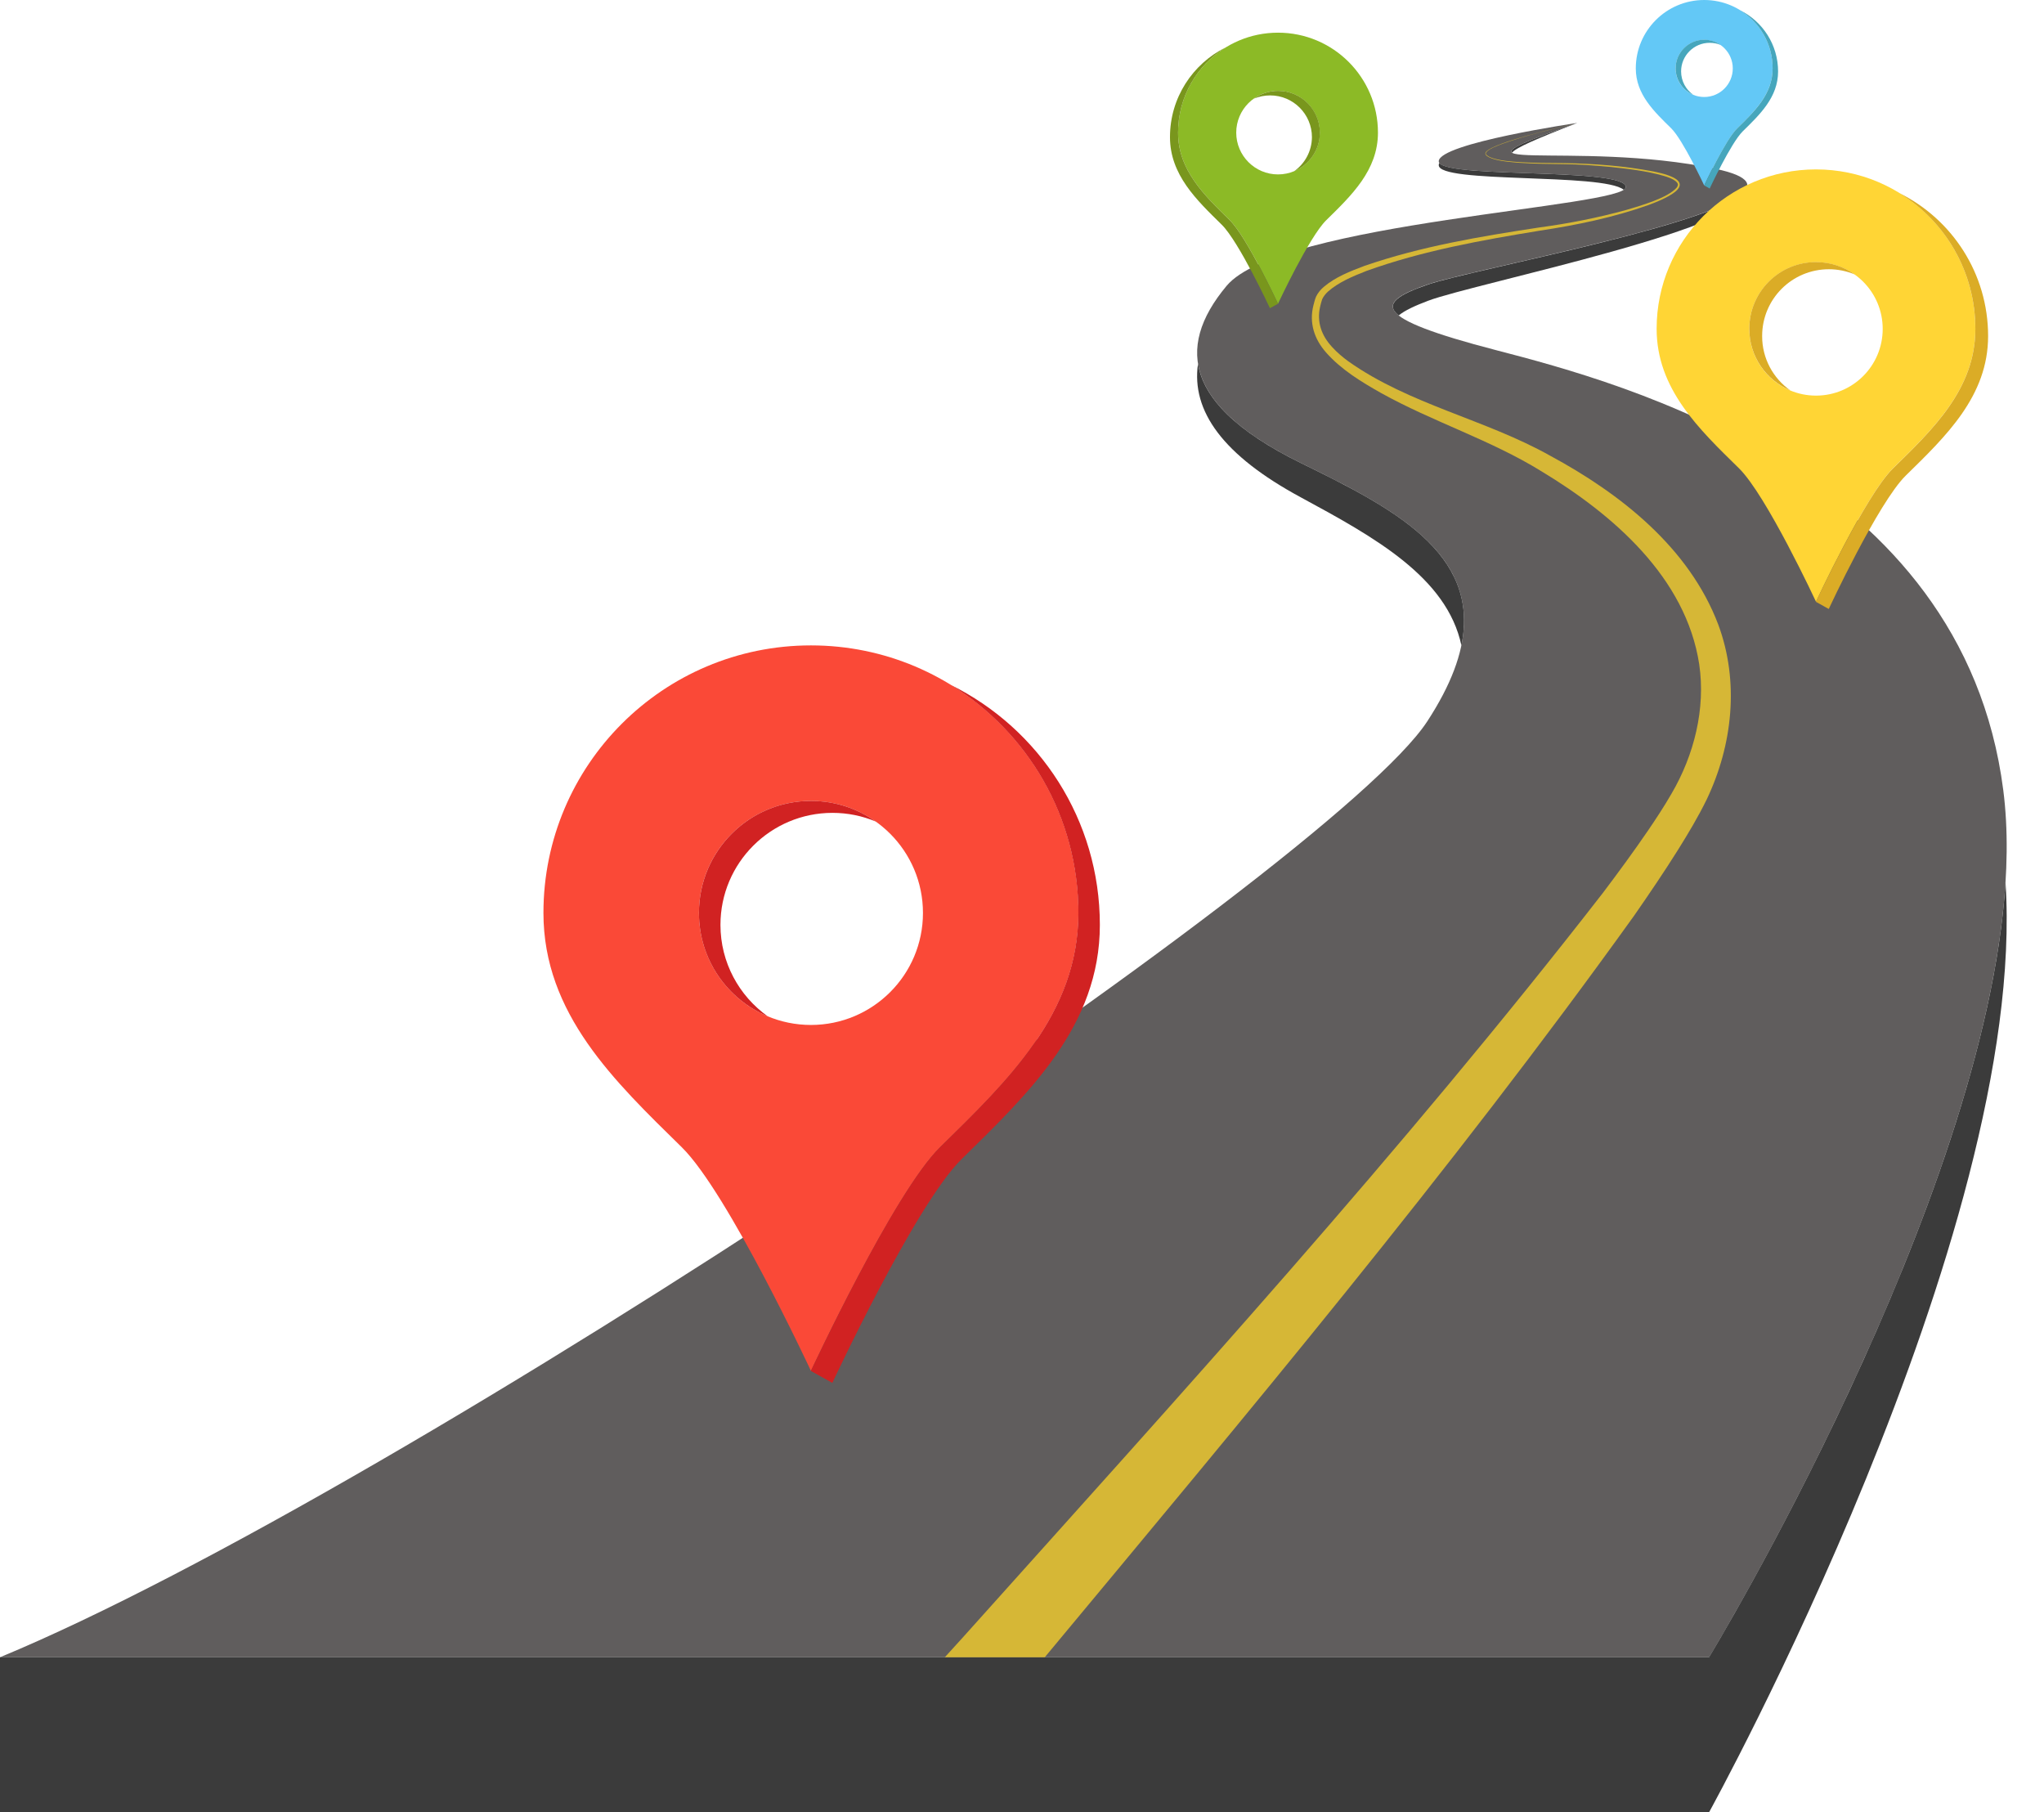 <?xml version="1.0" encoding="UTF-8"?>
<!DOCTYPE svg PUBLIC '-//W3C//DTD SVG 1.0//EN'
          'http://www.w3.org/TR/2001/REC-SVG-20010904/DTD/svg10.dtd'>
<svg height="1591.8" preserveAspectRatio="xMidYMid meet" version="1.0" viewBox="118.6 204.1 1795.6 1591.8" width="1795.6" xmlns="http://www.w3.org/2000/svg" xmlns:xlink="http://www.w3.org/1999/xlink" zoomAndPan="magnify"
><g
  ><g
    ><g
      ><g
        ><path d="M1620,1659.8H118.6c351.9-145.7,1169.6-692.9,1253.9-822.2c84.3-129.2-12.5-178.4-110.9-226.7 c-98.4-48.3-112.4-99.6-65.4-155.8c47.1-56.2,352-69,350.7-86.8c-1.2-17.7-165-6.7-164.4-22.6c0.6-15.9,121.6-33.6,121.6-33.6 c-137.5,48.3-3.1,14.1,121.6,40.3c124.6,26.3-205.9,85.5-252.4,101.4c-46.4,15.9-51.8,29,59.7,57.9 c111.5,28.9,409.6,108.6,445.4,386.3C1914.2,1175.8,1620,1659.8,1620,1659.8z" fill="#605d5d"
        /></g
        ><g
        ><g
          ><path d="M1546.9,368.3c-1.2-17.1-153.9-7.4-163.9-21.1c-0.3,0.6-0.5,1.2-0.5,1.9c-0.6,16.5,144.2,6.7,162.5,21.7 C1546.3,370,1547,369.2,1546.9,368.3z" fill="#3b3b3b"
          /></g
          ><g
          ><path d="M1261.6,641.1c64.3,34.8,128,69.9,140.8,129.9c16.9-81.6-61.5-121.2-140.8-160.1 c-56.9-27.9-85.6-56.9-90.6-87.2C1165.1,565,1192.6,603.9,1261.6,641.1z" fill="#3b3b3b"
          /></g
          ><g
          ><path d="M1446.9,338.2c3.4-4.3,20.8-12,57.3-26.1C1458.3,328.2,1442.7,335.1,1446.9,338.2z" fill="#3b3b3b"
          /></g
          ><g
          ><path d="M1880.4,979.2c-17.7,281.3-260.5,680.6-260.5,680.6H118.6h0l0,136.1H1620 C1620,1795.9,1900.5,1287.8,1880.4,979.2z" fill="#3b3b3b"
          /></g
          ><g
          ><path d="M1504.2 312.1L1504.2 312.1 1504.2 312.1z" fill="#bc9e75"
          /></g
          ><g
          ><path d="M1373.4,453.9c-26,8.9-39.1,16.9-26.1,27.3c5.3-4.4,14.4-8.6,26.1-13c40.3-15.2,294.8-66.4,279.6-98.5 C1639.3,398.9,1411.4,440.9,1373.4,453.9z" fill="#3b3b3b"
          /></g
        ></g
      ></g
      ><g
      ><path d="M1617.9,906.3c-7.3,15-16.3,30-25.1,44.1c-12.3,19.6-25.4,38.9-38.6,57.9 c-161.8,225.5-340.5,438.2-517.8,651.5h-87.8c5.3-5.8,10.6-11.7,15.9-17.5c191.8-214,385.9-426.8,562.2-653.9 c13.6-18,27.1-36.4,39.8-55c6.9-10.1,14.4-21.6,20.5-32.2c19.8-33.8,30.1-74.6,24.3-113.7c-11.7-76.2-75.7-131.5-138.7-169.5 c-44.5-27.5-95.1-43.3-140.8-68.7c-17.3-9.8-34.9-20.4-48.3-35.6c-10.3-11.7-15-25.9-11.1-41.4c0.7-2.4,1.2-5,2.3-7.6 c1.7-3.5,4.1-6.3,6.8-8.6c10.3-8.7,23.1-13.7,35.6-18.4c49.7-17.2,101.8-25.9,153.7-33.8c25.9-3.5,51.6-8.5,76.8-15.5 c12.1-3.6,36.1-10.4,43.9-19.5c0.8-1.1,1.5-2.4,0.8-3.7c-0.6-1.2-1.9-2.2-3.2-3c-2.7-1.6-5.8-2.7-8.9-3.6c-15.7-4.5-32-6.3-48.3-8 c-13-1.2-26.1-2.2-39.2-2.3c-13.1-0.2-26.2-0.3-39.3-1.2c-8.1-0.7-16.4-1.2-24.2-3.8c-7.3-2.8-7.9-5.3-0.3-9.2 c5.9-2.9,12.1-5,18.4-7c18.8-5.9,37.9-10.6,57-14.9c-22.3,5.2-44.6,10.6-66.2,18.3c-3.2,1.3-13.6,4.8-14.3,8.4 c-0.1,0.8,0.7,1.3,1.3,1.8c1.3,1,2.8,1.7,4.3,2.2c7.8,2.5,16,3,24.2,3.6c13.1,0.8,26.2,0.8,39.3,0.9c26.2,0.4,52.5,2.4,78.2,7.3 c39.4,7.9,21.9,19.7-4.1,29.4c-30.9,11-63.3,17.7-95.7,22.6c-51.4,8.4-103.3,17.7-152.4,35.4c-11.7,4.6-24.1,9.7-33.6,18 c-2.2,2-4.1,4.4-5.2,6.8c-0.6,1.7-1.4,4.6-1.8,6.5c-3.1,13.6,1.2,25.5,10.6,35.6c4.2,4.6,9,8.7,14.2,12.5 c53.7,38,120.3,50.9,177.3,82.9c61.7,33.3,122,80.7,147.6,148.2C1646.7,802.8,1640.7,858.5,1617.9,906.3z" fill="#d6b736"
      /></g
    ></g
    ><g
    ><g
      ><g
        ><path d="M831,771c129.8,0,235,105.2,235,235c0,88.6-62.4,147.8-121.5,205.8c-40.5,39.7-113.5,196.5-113.5,196.5 s-73-156.8-113.5-196.5c-59.1-58-121.5-117.2-121.5-205.8C596,876.2,701.2,771,831,771z M831,1104.4c54.3,0,98.4-44,98.4-98.4 c0-54.3-44-98.4-98.4-98.4c-54.3,0-98.4,44-98.4,98.4C732.6,1060.3,776.6,1104.4,831,1104.4z" fill="#fa4937"
        /></g
        ><g fill="#d12222"
        ><path d="M793,1096.8c-35.5-14.9-60.4-49.9-60.4-90.8c0-54.3,44-98.4,98.4-98.4c21.2,0,40.8,6.7,56.9,18.1 c-11.7-4.9-24.5-7.6-38-7.6c-54.3,0-98.4,44-98.4,98.4C751.5,1049.6,767.9,1078.9,793,1096.8z"
          /><path d="M944.4,1211.8c59.1-58,121.5-117.2,121.5-205.8c0-84.6-44.7-158.7-111.7-200.1 c77.4,38.4,130.6,118.3,130.6,210.6c0,88.6-62.4,147.8-121.5,205.8c-40.5,39.7-113.5,196.5-113.5,196.5l-18.9-10.5 C831,1408.3,903.9,1251.5,944.4,1211.8z"
        /></g
      ></g
    ></g
    ><g
    ><g
      ><g
        ><path d="M1713.9,352.9c77.3,0,140,62.7,140,140c0,52.8-37.2,88.1-72.4,122.6c-24.1,23.7-67.6,117.1-67.6,117.1 s-43.5-93.4-67.6-117.1c-35.2-34.5-72.4-69.8-72.4-122.6C1573.9,415.6,1636.6,352.9,1713.9,352.9z M1713.9,551.6 c32.4,0,58.6-26.2,58.6-58.6c0-32.4-26.2-58.6-58.6-58.6c-32.4,0-58.6,26.2-58.6,58.6C1655.3,525.3,1681.5,551.6,1713.9,551.6z" fill="#ffd535"
        /></g
        ><g fill="#dbac26"
        ><path d="M1691.3,547c-21.1-8.9-36-29.7-36-54.1c0-32.4,26.2-58.6,58.6-58.6c12.6,0,24.3,4,33.9,10.8 c-7-2.9-14.6-4.5-22.6-4.5c-32.4,0-58.6,26.2-58.6,58.6C1666.5,518.9,1676.3,536.4,1691.3,547z"
          /><path d="M1781.5,615.6c35.2-34.5,72.4-69.8,72.4-122.6c0-50.4-26.6-94.6-66.6-119.2c46.1,22.9,77.8,70.5,77.8,125.5 c0,52.8-37.2,88.1-72.4,122.6c-24.1,23.7-67.6,117.1-67.6,117.1l-11.3-6.3C1713.9,732.7,1757.4,639.2,1781.5,615.6z"
        /></g
      ></g
    ></g
    ><g
    ><g
      ><g
        ><path d="M1241.3,232.8c-48.5,0-87.8,39.3-87.8,87.8c0,33.1,23.3,55.2,45.4,76.9c15.1,14.8,42.4,73.4,42.4,73.4 s27.3-58.6,42.4-73.4c22.1-21.7,45.4-43.8,45.4-76.9C1329.1,272.1,1289.8,232.8,1241.3,232.8z M1241.3,357.3 c-20.3,0-36.7-16.5-36.7-36.7c0-20.3,16.5-36.7,36.7-36.7s36.7,16.5,36.7,36.7C1278,340.9,1261.6,357.3,1241.3,357.3z" fill="#8cba26"
        /></g
        ><g fill="#79961d"
        ><path d="M1255.5,354.5c13.2-5.6,22.6-18.6,22.6-33.9c0-20.3-16.5-36.7-36.7-36.7c-7.9,0-15.2,2.5-21.2,6.8 c4.4-1.8,9.2-2.8,14.2-2.8c20.3,0,36.7,16.5,36.7,36.7C1271,336.9,1264.9,347.8,1255.5,354.5z"
          /><path d="M1198.9,397.5c-22.1-21.7-45.4-43.8-45.4-76.9c0-31.6,16.7-59.3,41.7-74.8c-28.9,14.4-48.8,44.2-48.8,78.7 c0,33.1,23.3,55.2,45.4,76.9c15.1,14.8,42.4,73.4,42.4,73.4l7.1-3.9C1241.3,470.9,1214,412.3,1198.9,397.5z"
        /></g
      ></g
    ></g
    ><g
    ><g
      ><g
        ><path d="M1615.7,204.1c33.2,0,60.1,26.9,60.1,60.1c0,22.6-16,37.8-31.1,52.6c-10.3,10.2-29,50.2-29,50.2 s-18.7-40.1-29-50.2c-15.1-14.8-31.1-29.9-31.1-52.6C1555.6,231,1582.5,204.1,1615.7,204.1z M1615.7,289.3 c13.9,0,25.1-11.3,25.1-25.1c0-13.9-11.3-25.1-25.1-25.1c-13.9,0-25.1,11.3-25.1,25.1C1590.5,278,1601.8,289.3,1615.7,289.3z" fill="#63c8f6"
        /></g
        ><g fill="#46a6bc"
        ><path d="M1606,287.3c-9.1-3.8-15.4-12.8-15.4-23.2c0-13.9,11.3-25.1,25.1-25.1c5.4,0,10.4,1.7,14.5,4.6 c-3-1.3-6.3-1.9-9.7-1.9c-13.9,0-25.1,11.3-25.1,25.1C1595.4,275.3,1599.6,282.8,1606,287.3z"
          /><path d="M1644.7,316.8c15.1-14.8,31.1-29.9,31.1-52.6c0-21.6-11.4-40.6-28.6-51.1c19.8,9.8,33.4,30.2,33.4,53.8 c0,22.6-16,37.8-31.1,52.6c-10.3,10.2-29,50.2-29,50.2l-4.8-2.7C1615.7,367,1634.3,326.9,1644.7,316.8z"
        /></g
      ></g
    ></g
  ></g
></svg
>
